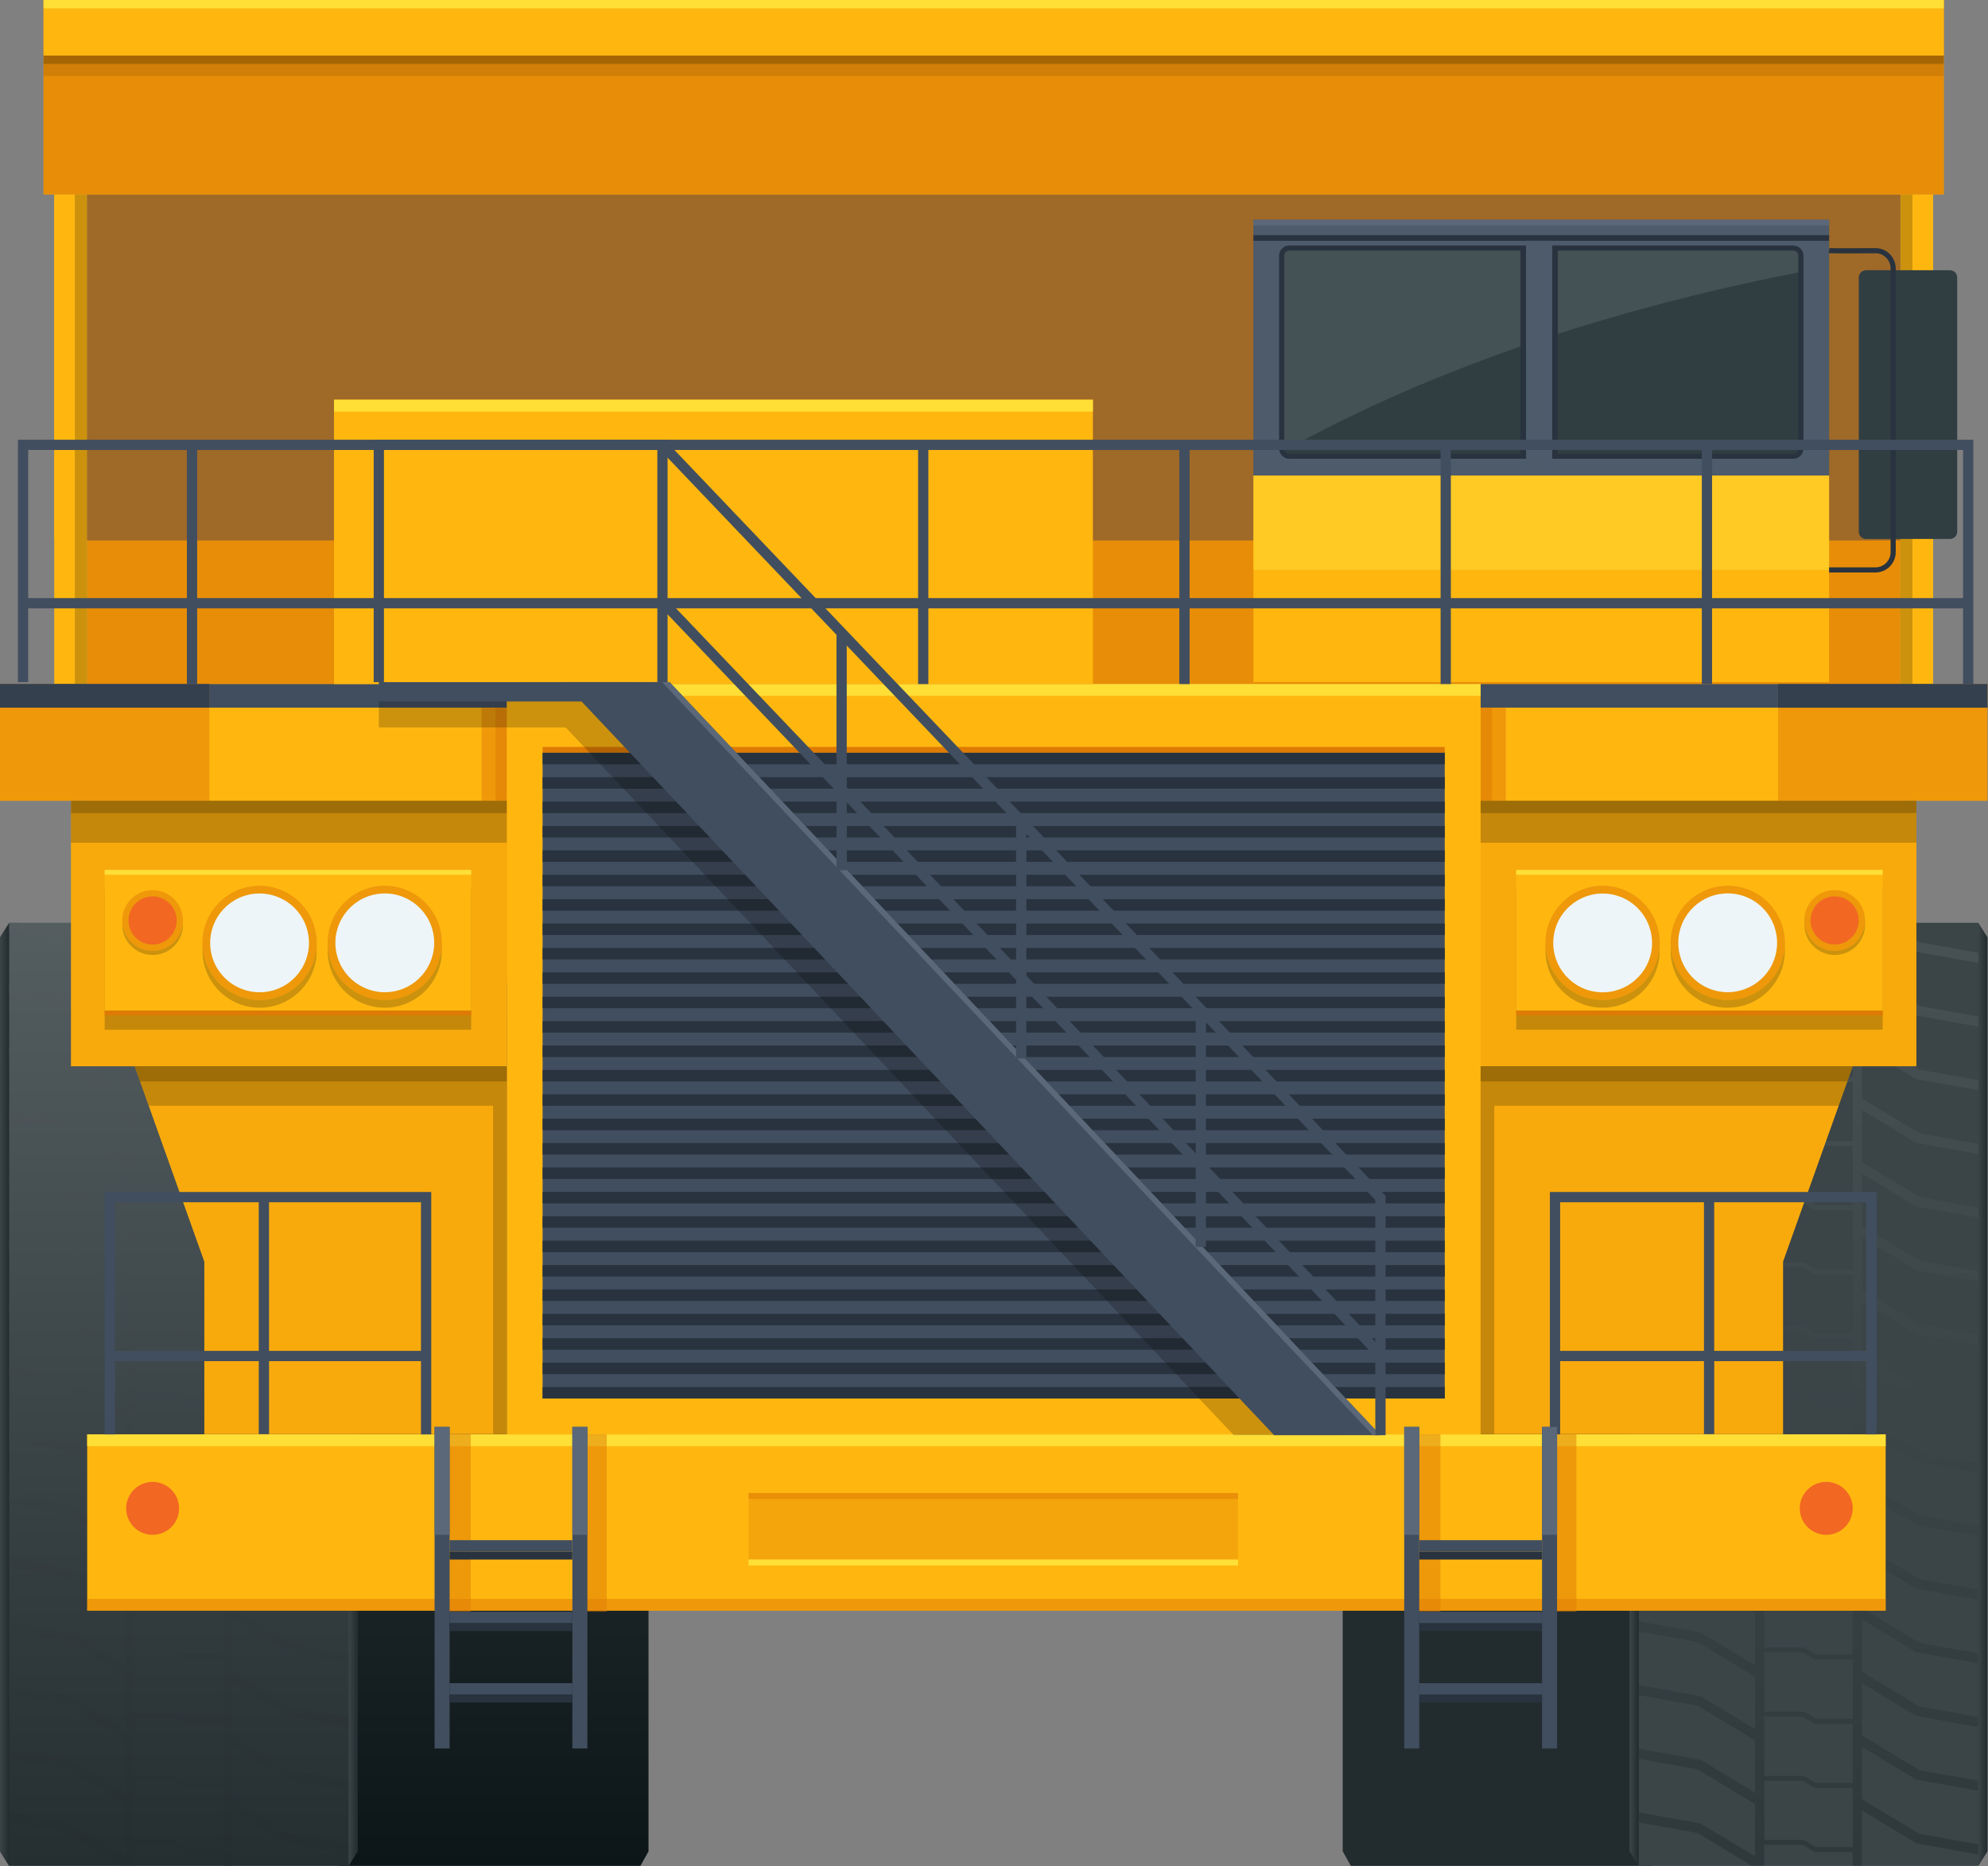 <svg width="769" height="722" viewBox="0 0 769 722" fill="none" xmlns="http://www.w3.org/2000/svg">
<rect x="0" y="0" width="769" height="722" fill="#808080" stroke="none"/>
<g clip-path="url(#clip0_860_817)">
<path d="M247.721 357.03H131.181L128.051 362.65V716.26L131.181 721.88H247.721L250.861 716.26V362.65L247.721 357.03Z" fill="url(#paint0_linear_860_817)"/>
<path d="M639.071 357.03H522.531L519.391 362.65V716.26L522.531 721.88H639.071L642.211 716.26V362.65L639.071 357.03Z" fill="url(#paint1_linear_860_817)"/>
<path d="M747.771 75.21H735.031V271.41H747.771V75.21Z" fill="#FFB710"/>
<g style="mix-blend-mode:multiply" opacity="0.2">
<path d="M739.791 75.21H735.031V271.41H739.791V75.21Z" fill="black"/>
</g>
<path d="M747.771 75.21H735.031V209H747.771V75.21Z" fill="#FFB710"/>
<g style="mix-blend-mode:multiply" opacity="0.2">
<path d="M739.791 75.21H735.031V209H739.791V75.21Z" fill="black"/>
</g>
<path d="M20.987 271.4H33.727L33.727 75.2H20.987L20.987 271.4Z" fill="#FFB710"/>
<g style="mix-blend-mode:multiply" opacity="0.2">
<path d="M28.959 271.4H33.719L33.719 75.2H28.959L28.959 271.4Z" fill="black"/>
</g>
<path d="M20.987 209H33.727L33.727 75.21H20.987L20.987 209Z" fill="#FFB710"/>
<g style="mix-blend-mode:multiply" opacity="0.2">
<path d="M28.959 209H33.719L33.719 75.21H28.959L28.959 209Z" fill="black"/>
</g>
<path d="M735.031 75.21H33.73V380H735.031V75.21Z" fill="#FFB710"/>
<path opacity="0.7" d="M735.031 75.21H33.73V380H735.031V75.21Z" fill="#DE7B04"/>
<path d="M735.031 75.21H33.73V209H735.031V75.21Z" fill="#414E5F"/>
<path opacity="0.6" d="M735.031 75.21H33.73V209H735.031V75.21Z" fill="#DE7B04"/>
<path d="M751.889 0H16.859V75.21H751.889V0Z" fill="#FFB710"/>
<path opacity="0.7" d="M751.889 0H16.859V75.21H751.889V0Z" fill="#DE7B04"/>
<g style="mix-blend-mode:multiply" opacity="0.1">
<path d="M751.889 21.49H16.859V29.4H751.889V21.49Z" fill="black"/>
</g>
<path d="M751.889 0H16.859V21.49H751.889V0Z" fill="#FFB710"/>
<path d="M751.889 0H16.859V3.23H751.889V0Z" fill="#FFDE36"/>
<g style="mix-blend-mode:multiply" opacity="0.2">
<path d="M751.889 21.49H16.859V24.72H751.889V21.49Z" fill="black"/>
</g>
<path d="M134.83 357.03H3.54L0 362.65V716.26L3.54 721.88H134.83L138.36 716.26V362.65L134.83 357.03Z" fill="url(#paint2_linear_860_817)"/>
<path d="M0 716.26L3.54 721.88V357.03L0 362.65V716.26Z" fill="url(#paint3_linear_860_817)"/>
<path d="M138.358 716.26L134.828 721.88V357.03L138.358 362.65V716.26Z" fill="url(#paint4_linear_860_817)"/>
<g style="mix-blend-mode:multiply" opacity="0.5">
<path d="M99.628 357.03H92.328L110.908 368.25L134.828 372.54V368.64L112.118 364.57L99.628 357.03Z" fill="url(#paint5_linear_860_817)"/>
<path d="M89.859 375.76V357.03H86.269V366.98H71.989L67.359 364.22H52.089V357.04H48.499V373.29L27.449 360.57L7.739 357.03H3.539V360.17L26.239 364.24L48.509 377.69V397.91L27.459 385.19L3.539 380.9V384.8L26.239 388.87L48.509 402.32V422.55L27.459 409.83L3.539 405.54V409.44L26.239 413.51L48.509 426.96V447.19L27.459 434.47L3.539 430.18V434.08L26.239 438.15L48.509 451.6V471.83L27.459 459.11L3.539 454.82V458.72L26.239 462.79L48.509 476.24V496.46L27.459 483.74L3.539 479.45V483.35L26.239 487.42L48.509 500.87V521.1L27.459 508.38L3.539 504.09V507.99L26.239 512.06L48.509 525.51V545.74L27.459 533.02L3.539 528.73V532.63L26.239 536.7L48.509 550.15V570.38L27.459 557.66L3.539 553.37V557.27L26.239 561.34L48.509 574.79V595.01L27.459 582.29L3.539 578V581.9L26.239 585.97L48.509 599.42V619.65L27.459 606.93L3.539 602.64V606.54L26.239 610.61L48.509 624.06V644.29L27.459 631.57L3.539 627.28V631.18L26.239 635.25L48.509 648.7V668.93L27.459 656.21L3.539 651.92V655.82L26.239 659.89L48.509 673.34V693.56L27.459 680.84L3.539 676.55V680.45L26.239 684.52L48.509 697.97V718.2L27.459 705.48L3.539 701.19V705.09L26.239 709.16L47.269 721.87H52.089V713.77H66.889L71.519 716.53H86.269V721.87H89.859V700.46L110.909 713.18L134.829 717.47V713.57L112.129 709.5L89.859 696.05V675.82L110.909 688.54L134.829 692.83V688.93L112.129 684.86L89.859 671.41V651.18L110.909 663.9L134.829 668.19V664.29L112.129 660.22L89.859 646.77V626.54L110.909 639.26L134.829 643.55V639.65L112.129 635.58L89.859 622.13V601.9L110.909 614.62L134.829 618.91V615.01L112.129 610.94L89.859 597.49V577.27L110.909 589.99L134.829 594.28V590.38L112.129 586.31L89.859 572.86V552.63L110.909 565.35L134.829 569.64V565.74L112.129 561.67L89.859 548.22V527.99L110.909 540.71L134.829 545V541.1L112.129 537.03L89.859 523.58V503.35L110.909 516.07L134.829 520.36V516.46L112.129 512.39L89.859 498.94V478.72L110.909 491.44L134.829 495.73V491.83L112.129 487.76L89.859 474.31V454.08L110.909 466.8L134.829 471.09V467.19L112.129 463.12L89.859 449.67V429.44L110.909 442.16L134.829 446.45V442.55L112.129 438.48L89.859 425.03V404.8L110.909 417.52L134.829 421.81V417.91L112.129 413.84L89.859 400.39V380.17L110.909 392.89L134.829 397.18V393.28L112.129 389.21L89.859 375.76ZM86.269 714.62H71.989L67.359 711.86H52.089V688.95H66.889L71.519 691.71H86.269V714.62ZM86.269 689.79H71.989L67.359 687.03H52.089V664.12H66.889L71.519 666.88H86.269V689.79ZM86.269 664.96H71.989L67.359 662.2H52.089V639.29H66.889L71.519 642.05H86.269V664.96ZM86.269 640.12H71.989L67.359 637.36H52.089V614.45H66.889L71.519 617.21H86.269V640.12ZM86.269 615.29H71.989L67.359 612.53H52.089V589.62H66.889L71.519 592.38H86.269V615.29ZM86.269 590.46H71.989L67.359 587.7H52.099V564.79H66.899L71.529 567.55H86.279V590.46H86.269ZM86.269 565.63H71.989L67.359 562.87H52.099V539.96H66.899L71.529 542.72H86.279V565.63H86.269ZM86.269 540.79H71.989L67.359 538.03H52.089V515.12H66.889L71.519 517.88H86.269V540.79ZM86.269 515.96H71.989L67.359 513.2H52.089V490.29H66.889L71.519 493.05H86.269V515.96ZM86.269 491.13H71.989L67.359 488.37H52.089V465.46H66.889L71.519 468.22H86.269V491.13ZM86.269 466.3H71.989L67.359 463.54H52.089V440.63H66.889L71.519 443.39H86.269V466.3ZM86.269 441.47H71.989L67.359 438.71H52.089V415.8H66.889L71.519 418.56H86.269V441.47ZM86.269 416.63H71.989L67.359 413.87H52.089V390.96H66.889L71.519 393.72H86.269V416.63ZM86.269 391.8H71.989L67.359 389.04H52.089V366.13H66.889L71.519 368.89H86.269V391.8Z" fill="url(#paint6_linear_860_817)"/>
</g>
<path d="M765.218 357.03H633.928L630.398 362.65V716.26L633.928 721.88H765.218L768.758 716.26V362.65L765.218 357.03Z" fill="url(#paint7_linear_860_817)"/>
<path d="M630.398 716.26L633.928 721.88V357.03L630.398 362.65V716.26Z" fill="url(#paint8_linear_860_817)"/>
<path d="M768.759 716.26L765.219 721.88V357.03L768.759 362.65V716.26Z" fill="url(#paint9_linear_860_817)"/>
<g style="mix-blend-mode:multiply" opacity="0.5">
<path d="M730.029 357.03H722.719L741.309 368.25L765.219 372.54V368.64L742.519 364.57L730.029 357.03Z" fill="url(#paint10_linear_860_817)"/>
<path d="M720.248 375.76V357.03H716.658V366.98H702.378L697.748 364.22H682.478V357.04H678.888V373.29L657.838 360.57L638.128 357.03H633.918V360.17L656.618 364.24L678.888 377.69V397.91L657.838 385.19L633.918 380.9V384.8L656.618 388.87L678.888 402.32V422.55L657.838 409.83L633.918 405.54V409.44L656.618 413.51L678.888 426.96V447.19L657.838 434.47L633.918 430.18V434.08L656.618 438.15L678.888 451.6V471.83L657.838 459.11L633.918 454.82V458.72L656.618 462.79L678.888 476.24V496.46L657.838 483.74L633.918 479.45V483.35L656.618 487.42L678.888 500.87V521.1L657.838 508.38L633.918 504.09V507.99L656.618 512.06L678.888 525.51V545.74L657.838 533.02L633.918 528.73V532.63L656.618 536.7L678.888 550.15V570.38L657.838 557.66L633.918 553.37V557.27L656.618 561.34L678.888 574.79V595.01L657.838 582.29L633.918 578V581.9L656.618 585.97L678.888 599.42V619.65L657.838 606.93L633.918 602.64V606.54L656.618 610.61L678.888 624.06V644.29L657.838 631.57L633.918 627.28V631.18L656.618 635.25L678.888 648.7V668.93L657.838 656.21L633.918 651.92V655.82L656.618 659.89L678.888 673.34V693.56L657.838 680.84L633.918 676.55V680.45L656.618 684.52L678.888 697.97V718.2L657.838 705.48L633.918 701.19V705.09L656.618 709.16L677.648 721.87H682.468V713.77H697.268L701.898 716.53H716.648V721.87H720.238V700.46L741.288 713.18L765.208 717.47V713.57L742.508 709.5L720.238 696.05V675.82L741.288 688.54L765.208 692.83V688.93L742.508 684.86L720.238 671.41V651.18L741.288 663.9L765.208 668.19V664.29L742.508 660.22L720.238 646.77V626.54L741.288 639.26L765.208 643.55V639.65L742.508 635.58L720.238 622.13V601.9L741.288 614.62L765.208 618.91V615.01L742.508 610.94L720.238 597.49V577.27L741.288 589.99L765.208 594.28V590.38L742.508 586.31L720.238 572.86V552.63L741.288 565.35L765.208 569.64V565.74L742.508 561.67L720.238 548.22V527.99L741.288 540.71L765.208 545V541.1L742.508 537.03L720.238 523.58V503.35L741.288 516.07L765.208 520.36V516.46L742.508 512.39L720.238 498.94V478.72L741.288 491.44L765.208 495.73V491.83L742.508 487.76L720.238 474.31V454.08L741.288 466.8L765.208 471.09V467.19L742.508 463.12L720.238 449.67V429.44L741.288 442.16L765.208 446.45V442.55L742.508 438.48L720.238 425.03V404.8L741.288 417.52L765.208 421.81V417.91L742.508 413.84L720.238 400.39V380.17L741.288 392.89L765.208 397.18V393.28L742.508 389.21L720.238 375.76H720.248ZM716.668 714.62H702.388L697.758 711.86H682.488V688.95H697.288L701.918 691.71H716.668V714.62ZM716.668 689.79H702.388L697.758 687.03H682.488V664.12H697.288L701.918 666.88H716.668V689.79ZM716.668 664.96H702.388L697.758 662.2H682.488V639.29H697.288L701.918 642.05H716.668V664.96ZM716.668 640.12H702.388L697.758 637.36H682.488V614.45H697.288L701.918 617.21H716.668V640.12ZM716.668 615.29H702.388L697.758 612.53H682.488V589.62H697.288L701.918 592.38H716.668V615.29ZM716.668 590.46H702.388L697.758 587.7H682.498V564.79H697.298L701.928 567.55H716.678V590.46H716.668ZM716.668 565.63H702.388L697.758 562.87H682.498V539.96H697.298L701.928 542.72H716.678V565.63H716.668ZM716.668 540.79H702.388L697.758 538.03H682.488V515.12H697.288L701.918 517.88H716.668V540.79ZM716.668 515.96H702.388L697.758 513.2H682.488V490.29H697.288L701.918 493.05H716.668V515.96ZM716.668 491.13H702.388L697.758 488.37H682.488V465.46H697.288L701.918 468.22H716.668V491.13ZM716.668 466.3H702.388L697.758 463.54H682.488V440.63H697.288L701.918 443.39H716.668V466.3ZM716.668 441.47H702.388L697.758 438.71H682.488V415.8H697.288L701.918 418.56H716.668V441.47ZM716.668 416.63H702.388L697.758 413.87H682.488V390.96H697.288L701.918 393.72H716.668V416.63ZM716.668 391.8H702.388L697.758 389.04H682.488V366.13H697.288L701.918 368.89H716.668V391.8Z" fill="url(#paint11_linear_860_817)"/>
</g>
<path d="M729.41 554.95H33.73V623.17H729.41V554.95Z" fill="#FFB710"/>
<path d="M729.41 554.95H33.73V559.52H729.41V554.95Z" fill="#FFDE36"/>
<path opacity="0.5" d="M729.41 618.6H33.73V623.17H729.41V618.6Z" fill="#DE7B04"/>
<path d="M768.76 264.65H0V309.81H768.76V264.65Z" fill="#FFB710"/>
<path d="M768.76 264.65H0V273.78H768.76V264.65Z" fill="#414E5F"/>
<path opacity="0.5" d="M81 264.65H0V309.81H81V264.65Z" fill="#DE7B04"/>
<path d="M81 264.65H0V273.78H81V264.65Z" fill="#414E5F"/>
<path opacity="0.5" d="M768.762 264.65H687.762V309.81H768.762V264.65Z" fill="#DE7B04"/>
<path d="M768.762 264.65H687.762V273.78H768.762V264.65Z" fill="#414E5F"/>
<path opacity="0.5" d="M81 264.65H0V273.78H81V264.65Z" fill="#29333F"/>
<path opacity="0.5" d="M768.762 264.65H687.762V273.78H768.762V264.65Z" fill="#29333F"/>
<path d="M572.742 264.65H196.012V554.95H572.742V264.65Z" fill="#FFB710"/>
<path d="M572.742 264.65H196.012V269.21H572.742V264.65Z" fill="#FFDE36"/>
<path d="M558.868 288.97H209.898V291.25H558.868V288.97Z" fill="#DE7B04"/>
<path d="M558.859 541.07V291.25H209.889V541.07H558.859Z" fill="#414E5F"/>
<path d="M707.529 85.05H484.859V184.01H707.529V85.05Z" fill="#414E5F"/>
<path opacity="0.5" d="M707.529 85.05H484.859V184.01H707.529V85.05Z" fill="#5B6879"/>
<path d="M693.651 94.97H498.751C496.559 94.97 494.781 96.747 494.781 98.94V173.52C494.781 175.712 496.559 177.49 498.751 177.49H693.651C695.844 177.49 697.621 175.712 697.621 173.52V98.94C697.621 96.747 695.844 94.97 693.651 94.97Z" fill="#29333F"/>
<path d="M693.652 96.95H498.742C497.648 96.95 496.762 97.837 496.762 98.93V173.53C496.762 174.624 497.648 175.51 498.742 175.51H693.652C694.745 175.51 695.632 174.624 695.632 173.53V98.93C695.632 97.837 694.745 96.95 693.652 96.95Z" fill="#303E42"/>
<path d="M707.529 85.05H484.859V87.23H707.529V85.05Z" fill="#5B6879"/>
<path d="M707.529 90.981H484.859V93.16H707.529V90.981Z" fill="#29333F"/>
<path d="M707.529 220.5H484.859V263.92H707.529V220.5Z" fill="#FFB710"/>
<path d="M707.529 184.01H484.859V220.5H707.529V184.01Z" fill="#FFB710"/>
<path opacity="0.5" d="M707.529 184.01H484.859V220.5H707.529V184.01Z" fill="#FFDE36"/>
<path d="M422.759 154.63H129.199V264.65H422.759V154.63Z" fill="#FFB710"/>
<path d="M422.759 154.63H129.199V159.24H422.759V154.63Z" fill="#FFDE36"/>
<path d="M558.868 291.25H209.898V295.7H558.868V291.25Z" fill="#29333F"/>
<path d="M558.868 300.69H209.898V305.14H558.868V300.69Z" fill="#29333F"/>
<path d="M558.868 310.13H209.898V314.58H558.868V310.13Z" fill="#29333F"/>
<path d="M558.868 319.57H209.898V324.02H558.868V319.57Z" fill="#29333F"/>
<path d="M558.868 329H209.898V333.45H558.868V329Z" fill="#29333F"/>
<path d="M558.868 338.44H209.898V342.89H558.868V338.44Z" fill="#29333F"/>
<path d="M558.868 347.88H209.898V352.33H558.868V347.88Z" fill="#29333F"/>
<path d="M558.868 357.31H209.898V361.76H558.868V357.31Z" fill="#29333F"/>
<path d="M558.868 366.75H209.898V371.2H558.868V366.75Z" fill="#29333F"/>
<path d="M558.868 376.19H209.898V380.64H558.868V376.19Z" fill="#29333F"/>
<path d="M558.868 385.63H209.898V390.08H558.868V385.63Z" fill="#29333F"/>
<path d="M558.868 395.06H209.898V399.51H558.868V395.06Z" fill="#29333F"/>
<path d="M558.868 404.5H209.898V408.95H558.868V404.5Z" fill="#29333F"/>
<path d="M558.868 413.94H209.898V418.39H558.868V413.94Z" fill="#29333F"/>
<path d="M558.868 423.38H209.898V427.83H558.868V423.38Z" fill="#29333F"/>
<path d="M558.868 432.81H209.898V437.26H558.868V432.81Z" fill="#29333F"/>
<path d="M558.868 442.25H209.898V446.7H558.868V442.25Z" fill="#29333F"/>
<path d="M558.868 451.69H209.898V456.14H558.868V451.69Z" fill="#29333F"/>
<path d="M558.868 461.12H209.898V465.57H558.868V461.12Z" fill="#29333F"/>
<path d="M558.868 470.56H209.898V475.01H558.868V470.56Z" fill="#29333F"/>
<path d="M558.868 480H209.898V484.45H558.868V480Z" fill="#29333F"/>
<path d="M558.868 489.44H209.898V493.89H558.868V489.44Z" fill="#29333F"/>
<path d="M558.868 498.87H209.898V503.32H558.868V498.87Z" fill="#29333F"/>
<path d="M558.868 508.31H209.898V512.76H558.868V508.31Z" fill="#29333F"/>
<path d="M558.868 517.75H209.898V522.2H558.868V517.75Z" fill="#29333F"/>
<path d="M558.868 527.19H209.898V531.64H558.868V527.19Z" fill="#29333F"/>
<path d="M558.868 536.62H209.898V541.07H558.868V536.62Z" fill="#29333F"/>
<path opacity="0.5" d="M582.488 273.78H572.738V309.81H582.488V273.78Z" fill="#DE7B04"/>
<path opacity="0.5" d="M577.118 273.78H572.738V309.81H577.118V273.78Z" fill="#DE7B04"/>
<path opacity="0.5" d="M186.27 309.811H196.02V273.781H186.27V309.811Z" fill="#DE7B04"/>
<path opacity="0.5" d="M191.64 309.811H196.02V273.781H191.64V309.811Z" fill="#DE7B04"/>
<path d="M741.298 309.81H572.738V412.52H741.298V309.81Z" fill="#FFB710"/>
<path opacity="0.2" d="M741.298 309.81H572.738V412.52H741.298V309.81Z" fill="#DE7B04"/>
<g style="mix-blend-mode:multiply" opacity="0.2">
<path d="M741.298 309.81H572.738V326.04H741.298V309.81Z" fill="black"/>
</g>
<g style="mix-blend-mode:multiply" opacity="0.2">
<path d="M728.258 343.989H586.508V398.399H728.258V343.989Z" fill="black"/>
</g>
<g style="mix-blend-mode:multiply" opacity="0.2">
<path d="M741.298 309.81H572.738V314.58H741.298V309.81Z" fill="black"/>
</g>
<path d="M728.258 336.55H586.508V390.96H728.258V336.55Z" fill="#FFB710"/>
<path d="M728.258 390.96H586.508V392.78H728.258V390.96Z" fill="#DE7B04"/>
<path d="M728.258 336.55H586.508V338.44H728.258V336.55Z" fill="#FFDE36"/>
<g style="mix-blend-mode:multiply" opacity="0.2">
<path d="M619.916 389.88C632.122 389.88 642.016 379.985 642.016 367.78C642.016 355.574 632.122 345.68 619.916 345.68C607.711 345.68 597.816 355.574 597.816 367.78C597.816 379.985 607.711 389.88 619.916 389.88Z" fill="black"/>
</g>
<path d="M628.371 385.198C639.648 380.527 645.003 367.599 640.332 356.322C635.661 345.046 622.733 339.691 611.457 344.362C600.18 349.033 594.826 361.961 599.496 373.237C604.167 384.513 617.095 389.868 628.371 385.198Z" fill="#FFB710"/>
<path opacity="0.5" d="M628.371 385.198C639.648 380.527 645.003 367.599 640.332 356.322C635.661 345.046 622.733 339.691 611.457 344.362C600.18 349.033 594.826 361.961 599.496 373.237C604.167 384.513 617.095 389.868 628.371 385.198Z" fill="#DE7B04"/>
<path d="M638.804 367.868C640.495 357.45 633.42 347.634 623.003 345.943C612.585 344.252 602.769 351.327 601.078 361.744C599.386 372.162 606.461 381.978 616.879 383.669C627.297 385.36 637.113 378.286 638.804 367.868Z" fill="#EEF5F9"/>
<g style="mix-blend-mode:multiply" opacity="0.2">
<path d="M668.338 389.88C680.544 389.88 690.438 379.985 690.438 367.78C690.438 355.574 680.544 345.68 668.338 345.68C656.133 345.68 646.238 355.574 646.238 367.78C646.238 379.985 656.133 389.88 668.338 389.88Z" fill="black"/>
</g>
<path d="M676.797 385.198C688.074 380.527 693.428 367.599 688.758 356.322C684.087 345.046 671.159 339.691 659.883 344.362C648.606 349.033 643.251 361.961 647.922 373.237C652.593 384.513 665.521 389.868 676.797 385.198Z" fill="#FFB710"/>
<path opacity="0.5" d="M676.797 385.198C688.074 380.527 693.428 367.599 688.758 356.322C684.087 345.046 671.159 339.691 659.883 344.362C648.606 349.033 643.251 361.961 647.922 373.237C652.593 384.513 665.521 389.868 676.797 385.198Z" fill="#DE7B04"/>
<path d="M686.908 369.144C689.332 358.872 682.971 348.58 672.699 346.156C662.427 343.731 652.134 350.093 649.71 360.365C647.286 370.637 653.647 380.929 663.919 383.354C674.191 385.778 684.484 379.416 686.908 369.144Z" fill="#EEF5F9"/>
<g style="mix-blend-mode:multiply" opacity="0.2">
<path d="M718.027 366.034C722.616 361.445 722.616 354.006 718.027 349.417C713.438 344.828 705.999 344.828 701.41 349.417C696.821 354.006 696.821 361.445 701.41 366.034C705.999 370.623 713.438 370.623 718.027 366.034Z" fill="black"/>
</g>
<path d="M721.121 358.804C722.612 352.488 718.701 346.16 712.385 344.669C706.069 343.179 699.741 347.09 698.25 353.406C696.759 359.722 700.671 366.05 706.987 367.541C713.302 369.032 719.631 365.12 721.121 358.804Z" fill="#FFB710"/>
<path opacity="0.5" d="M721.121 358.804C722.612 352.488 718.701 346.16 712.385 344.669C706.069 343.179 699.741 347.09 698.25 353.406C696.759 359.722 700.671 366.05 706.987 367.541C713.302 369.032 719.631 365.12 721.121 358.804Z" fill="#DE7B04"/>
<path d="M718.745 358.244C719.926 353.239 716.827 348.225 711.823 347.044C706.818 345.863 701.804 348.962 700.623 353.966C699.442 358.971 702.541 363.985 707.545 365.166C712.55 366.347 717.564 363.248 718.745 358.244Z" fill="#F26722"/>
<path d="M572.738 412.52V488.11V554.84H689.718V488.11L716.668 412.52H572.738Z" fill="#FFB710"/>
<path opacity="0.2" d="M572.738 412.52V488.11V554.84H689.718V488.11L716.668 412.52H572.738Z" fill="#DE7B04"/>
<g style="mix-blend-mode:multiply" opacity="0.2">
<path d="M572.738 418.39H714.578L716.668 412.52H572.738V418.39Z" fill="black"/>
</g>
<g style="mix-blend-mode:multiply" opacity="0.2">
<path d="M716.668 412.52H572.738V420.17V427.82V554.84H578.018V427.82H711.208L716.668 412.52Z" fill="black"/>
</g>
<path d="M27.459 412.52H196.02V309.81H27.459V412.52Z" fill="#FFB710"/>
<path opacity="0.2" d="M27.459 412.52H196.02V309.81H27.459V412.52Z" fill="#DE7B04"/>
<g style="mix-blend-mode:multiply" opacity="0.2">
<path d="M27.459 326.04H196.02V309.81H27.459V326.04Z" fill="black"/>
</g>
<g style="mix-blend-mode:multiply" opacity="0.2">
<path d="M40.492 398.409H182.242V343.999H40.492V398.409Z" fill="black"/>
</g>
<g style="mix-blend-mode:multiply" opacity="0.2">
<path d="M27.459 314.58H196.02V309.81H27.459V314.58Z" fill="black"/>
</g>
<path d="M40.492 390.96H182.242V336.55H40.492V390.96Z" fill="#FFB710"/>
<path d="M40.492 392.79H182.242V390.97H40.492V392.79Z" fill="#DE7B04"/>
<path d="M40.492 338.439H182.242V336.549H40.492V338.439Z" fill="#FFDE36"/>
<g style="mix-blend-mode:multiply" opacity="0.2">
<path d="M148.83 389.88C161.036 389.88 170.93 379.985 170.93 367.78C170.93 355.574 161.036 345.68 148.83 345.68C136.625 345.68 126.73 355.574 126.73 367.78C126.73 379.985 136.625 389.88 148.83 389.88Z" fill="black"/>
</g>
<path d="M169.246 373.242C173.917 361.966 168.562 349.038 157.285 344.367C146.009 339.696 133.081 345.051 128.41 356.327C123.74 367.604 129.094 380.532 140.371 385.202C151.647 389.873 164.575 384.518 169.246 373.242Z" fill="#FFB710"/>
<path opacity="0.5" d="M169.246 373.242C173.917 361.966 168.562 349.038 157.285 344.367C146.009 339.696 133.081 345.051 128.41 356.327C123.74 367.604 129.094 380.532 140.371 385.202C151.647 389.873 164.575 384.518 169.246 373.242Z" fill="#DE7B04"/>
<path d="M151.909 383.634C162.327 381.943 169.401 372.127 167.71 361.709C166.019 351.291 156.203 344.217 145.785 345.908C135.367 347.599 128.293 357.415 129.984 367.833C131.675 378.251 141.491 385.325 151.909 383.634Z" fill="#EEF5F9"/>
<g style="mix-blend-mode:multiply" opacity="0.2">
<path d="M100.42 389.88C112.626 389.88 122.52 379.985 122.52 367.78C122.52 355.574 112.626 345.68 100.42 345.68C88.215 345.68 78.32 355.574 78.32 367.78C78.32 379.985 88.215 389.88 100.42 389.88Z" fill="black"/>
</g>
<path d="M105.486 386.297C117.366 383.493 124.723 371.59 121.919 359.711C119.115 347.832 107.212 340.475 95.333 343.279C83.454 346.083 76.097 357.985 78.901 369.865C81.704 381.744 93.607 389.101 105.486 386.297Z" fill="#FFB710"/>
<path opacity="0.5" d="M105.486 386.297C117.366 383.493 124.723 371.59 121.919 359.711C119.115 347.832 107.212 340.475 95.333 343.279C83.454 346.083 76.097 357.985 78.901 369.865C81.704 381.744 93.607 389.101 105.486 386.297Z" fill="#DE7B04"/>
<path d="M104.8 383.386C115.072 380.962 121.434 370.67 119.01 360.398C116.585 350.126 106.293 343.764 96.021 346.188C85.749 348.613 79.387 358.905 81.812 369.177C84.236 379.449 94.528 385.811 104.8 383.386Z" fill="#EEF5F9"/>
<g style="mix-blend-mode:multiply" opacity="0.2">
<path d="M67.351 366.034C71.94 361.445 71.94 354.006 67.351 349.417C62.763 344.828 55.323 344.828 50.734 349.417C46.146 354.006 46.146 361.445 50.734 366.034C55.323 370.623 62.763 370.623 67.351 366.034Z" fill="black"/>
</g>
<path d="M61.728 367.57C68.044 366.079 71.956 359.751 70.465 353.435C68.975 347.119 62.646 343.208 56.33 344.698C50.014 346.189 46.103 352.517 47.594 358.833C49.084 365.149 55.413 369.061 61.728 367.57Z" fill="#FFB710"/>
<path opacity="0.5" d="M61.728 367.57C68.044 366.079 71.956 359.751 70.465 353.435C68.975 347.119 62.646 343.208 56.33 344.698C50.014 346.189 46.103 352.517 47.594 358.833C49.084 365.149 55.413 369.061 61.728 367.57Z" fill="#DE7B04"/>
<path d="M61.17 365.195C66.174 364.014 69.274 359 68.093 353.996C66.912 348.991 61.897 345.892 56.893 347.073C51.889 348.254 48.789 353.269 49.971 358.273C51.152 363.277 56.166 366.377 61.17 365.195Z" fill="#F26722"/>
<path d="M196.01 412.52V488.11V554.84H79.04V488.11L52.09 412.52H196.01Z" fill="#FFB710"/>
<path opacity="0.2" d="M196.01 412.52V488.11V554.84H79.04V488.11L52.09 412.52H196.01Z" fill="#DE7B04"/>
<g style="mix-blend-mode:multiply" opacity="0.2">
<path d="M196.01 418.39H54.18L52.09 412.52H196.01V418.39Z" fill="black"/>
</g>
<g style="mix-blend-mode:multiply" opacity="0.2">
<path d="M52.09 412.52H196.01V420.17V427.82V554.84H190.74V427.82H57.55L52.09 412.52Z" fill="black"/>
</g>
<g style="mix-blend-mode:multiply" opacity="0.2">
<path d="M518.359 555.26L256.259 277.54V270.04H249.169L243.389 263.91H202.279L208.049 270.04H146.539V281.44H218.819L477.239 555.26H518.359Z" fill="black"/>
</g>
<path d="M492.868 555.26H533.978L259.018 263.91H217.898L492.868 555.26Z" fill="#414E5F"/>
<path d="M531.04 555.26H533.98L259.02 263.91H256.07L531.04 555.26Z" fill="#5B6879"/>
<path d="M256.259 263.91H146.539V271.4H256.259V263.91Z" fill="#414E5F"/>
<path opacity="0.1" d="M693.65 96.95H498.75C497.66 96.95 496.77 97.84 496.77 98.93V173.52C496.77 173.77 496.83 174.02 496.92 174.24C517.15 163.3 582.33 127.48 695.65 105.39V98.93C695.65 97.84 694.76 96.95 693.67 96.95H693.65Z" fill="white"/>
<path d="M600.429 93.16H590.289V181.4H600.429V93.16Z" fill="#414E5F"/>
<path opacity="0.5" d="M600.429 93.16H590.289V181.4H600.429V93.16Z" fill="#5B6879"/>
<path d="M588.129 177.49H590.289V95.05H588.129V177.49Z" fill="#29333F"/>
<path d="M600.442 177.49H602.602V95.05H600.442V177.49Z" fill="#29333F"/>
<path d="M754.28 104.55H721.83C720.278 104.55 719.02 105.808 719.02 107.36V205.71C719.02 207.262 720.278 208.52 721.83 208.52H754.28C755.831 208.52 757.09 207.262 757.09 205.71V107.36C757.09 105.808 755.831 104.55 754.28 104.55Z" fill="#303E42"/>
<path d="M725.449 221.49H707.529V219.51H725.449C728.689 219.51 731.319 216.88 731.319 213.64V103.86C731.319 102.28 730.709 100.8 729.589 99.691C728.479 98.581 727.009 97.921 725.429 97.99C708.319 98.081 707.609 97.971 707.379 97.941L707.669 95.981C707.899 96.01 709.879 96.091 725.419 96.01C727.579 95.96 729.499 96.811 730.989 98.29C732.479 99.781 733.309 101.75 733.309 103.86V213.64C733.309 217.97 729.789 221.49 725.459 221.49H725.449Z" fill="#29333F"/>
<path d="M599.531 461.17V554.96H603.501V526.61H659.131V554.85H663.101V526.61H721.881V554.96H725.851V461.17H599.541H599.531ZM603.501 522.64V465.14H659.131V522.64H603.501ZM663.091 522.64V465.14H721.871V522.64H663.091Z" fill="#414E5F"/>
<path d="M40.5 461.17V554.96H44.47V526.61H100.1V554.85H104.07V526.61H162.85V554.96H166.82V461.17H40.5ZM44.46 522.64V465.14H100.09V522.64H44.46ZM104.06 522.64V465.14H162.84V522.64H104.06Z" fill="#414E5F"/>
<path d="M258.241 263.91H254.271V174.09H148.521V263.91H144.551V170.13H258.241V263.91Z" fill="#414E5F"/>
<path d="M535.97 555.26H532V464.25L254.82 173.48L257.69 170.74L535.97 462.66V555.26Z" fill="#414E5F"/>
<path d="M763.32 264.65H759.35V174.09H10.9V263.91H6.93V170.13H763.32V264.65Z" fill="#414E5F"/>
<path d="M359.111 172.11H355.141V264.65H359.111V172.11Z" fill="#414E5F"/>
<path d="M460.161 172.11H456.191V264.65H460.161V172.11Z" fill="#414E5F"/>
<path d="M561.22 172.11H557.25V264.65H561.22V172.11Z" fill="#414E5F"/>
<path d="M662.271 172.11H658.301V264.65H662.271V172.11Z" fill="#414E5F"/>
<path d="M76.259 172.11H72.289V264.65H76.259V172.11Z" fill="#414E5F"/>
<path d="M761.338 231.399H8.918V235.369H761.338V231.399Z" fill="#414E5F"/>
<path d="M327.54 245.07H323.57V336.68H327.54V245.07Z" fill="#414E5F"/>
<path d="M397.021 317.931H393.051V409.541H397.021V317.931Z" fill="#414E5F"/>
<path d="M466.49 390.79H462.52V482.4H466.49V390.79Z" fill="#414E5F"/>
<path d="M257.694 231.365L254.82 234.104L532.552 525.446L535.425 522.706L257.694 231.365Z" fill="#414E5F"/>
<g style="mix-blend-mode:multiply" opacity="0.5">
<path d="M609.788 554.87H599.738V623.54H609.788V554.87Z" fill="#DE7B04"/>
</g>
<g style="mix-blend-mode:multiply" opacity="0.5">
<path d="M557.191 554.87H547.141V623.54H557.191V554.87Z" fill="#DE7B04"/>
</g>
<path d="M602.308 552.05H596.488V676.47H602.308V552.05Z" fill="#414E5F"/>
<path d="M602.308 552.05H596.488V593.8H602.308V552.05Z" fill="#5B6879"/>
<path d="M549 552.05H543.18V676.47H549V552.05Z" fill="#414E5F"/>
<path d="M549 552.05H543.18V593.8H549V552.05Z" fill="#5B6879"/>
<path d="M596.48 595.88H549V600.34H596.48V595.88Z" fill="#414E5F"/>
<path d="M596.48 600.34H549V603.37H596.48V600.34Z" fill="#29333F"/>
<path d="M596.48 623.54H549V628H596.48V623.54Z" fill="#414E5F"/>
<path d="M596.48 628H549V631.03H596.48V628Z" fill="#29333F"/>
<path d="M596.48 651.21H549V655.67H596.48V651.21Z" fill="#414E5F"/>
<path d="M596.48 655.66H549V658.69H596.48V655.66Z" fill="#29333F"/>
<g style="mix-blend-mode:multiply" opacity="0.5">
<path d="M234.702 554.87H224.652V623.54H234.702V554.87Z" fill="#DE7B04"/>
</g>
<g style="mix-blend-mode:multiply" opacity="0.5">
<path d="M182.101 554.87H172.051V623.54H182.101V554.87Z" fill="#DE7B04"/>
</g>
<path d="M227.222 552.05H221.402V676.47H227.222V552.05Z" fill="#414E5F"/>
<path d="M227.222 552.05H221.402V593.8H227.222V552.05Z" fill="#5B6879"/>
<path d="M173.922 552.05H168.102V676.47H173.922V552.05Z" fill="#414E5F"/>
<path d="M173.922 552.05H168.102V593.8H173.922V552.05Z" fill="#5B6879"/>
<path d="M221.39 595.88H173.91V600.34H221.39V595.88Z" fill="#414E5F"/>
<path d="M221.39 600.34H173.91V603.37H221.39V600.34Z" fill="#29333F"/>
<path d="M221.39 623.54H173.91V628H221.39V623.54Z" fill="#414E5F"/>
<path d="M221.39 628H173.91V631.03H221.39V628Z" fill="#29333F"/>
<path d="M221.39 651.21H173.91V655.67H221.39V651.21Z" fill="#414E5F"/>
<path d="M221.39 655.66H173.91V658.69H221.39V655.66Z" fill="#29333F"/>
<path d="M710.349 593.03C715.574 590.865 718.055 584.875 715.89 579.651C713.726 574.426 707.736 571.944 702.511 574.109C697.286 576.273 694.805 582.263 696.969 587.488C699.134 592.713 705.124 595.194 710.349 593.03Z" fill="#F26722"/>
<path d="M62.958 593.036C68.183 590.871 70.664 584.881 68.5 579.656C66.336 574.431 60.346 571.95 55.121 574.115C49.896 576.279 47.415 582.269 49.579 587.494C51.743 592.719 57.733 595.2 62.958 593.036Z" fill="#F26722"/>
<path d="M478.911 577.62H289.551V603.37H478.911V577.62Z" fill="#FFB710"/>
<path opacity="0.3" d="M478.911 577.62H289.551V603.37H478.911V577.62Z" fill="#DE7B04"/>
<path opacity="0.5" d="M478.911 577.62H289.551V579.93H478.911V577.62Z" fill="#DE7B04"/>
<path d="M478.911 603.37H289.551V605.68H478.911V603.37Z" fill="#FFDE36"/>
</g>
<defs>
<linearGradient id="paint0_linear_860_817" x1="189.451" y1="349.31" x2="189.451" y2="744.61" gradientUnits="userSpaceOnUse">
<stop stop-color="#3C4548"/>
<stop offset="1" stop-color="#091215"/>
</linearGradient>
<linearGradient id="paint1_linear_860_817" x1="580.801" y1="0" x2="580.801" y2="0" gradientUnits="userSpaceOnUse">
<stop stop-color="#3C4548"/>
<stop offset="1" stop-color="#091215"/>
</linearGradient>
<linearGradient id="paint2_linear_860_817" x1="69.18" y1="349.31" x2="69.18" y2="744.61" gradientUnits="userSpaceOnUse">
<stop stop-color="#555E61"/>
<stop offset="1" stop-color="#222B2E"/>
</linearGradient>
<linearGradient id="paint3_linear_860_817" x1="0" y1="539.45" x2="3.54" y2="539.45" gradientUnits="userSpaceOnUse">
<stop stop-color="#3B4447"/>
<stop offset="1" stop-color="#222B2E"/>
</linearGradient>
<linearGradient id="paint4_linear_860_817" x1="134.828" y1="0" x2="138.358" y2="0" gradientUnits="userSpaceOnUse">
<stop stop-color="#3B4447"/>
<stop offset="1" stop-color="#222B2E"/>
</linearGradient>
<linearGradient id="paint5_linear_860_817" x1="113.578" y1="358.84" x2="113.578" y2="728.271" gradientUnits="userSpaceOnUse">
<stop stop-color="#555E61"/>
<stop offset="1" stop-color="#222B2E"/>
</linearGradient>
<linearGradient id="paint6_linear_860_817" x1="69.179" y1="358.84" x2="69.179" y2="728.27" gradientUnits="userSpaceOnUse">
<stop stop-color="#555E61"/>
<stop offset="1" stop-color="#222B2E"/>
</linearGradient>
<linearGradient id="paint7_linear_860_817" x1="699.578" y1="0" x2="699.578" y2="0" gradientUnits="userSpaceOnUse">
<stop stop-color="#555E61"/>
<stop offset="1" stop-color="#222B2E"/>
</linearGradient>
<linearGradient id="paint8_linear_860_817" x1="630.398" y1="0" x2="633.928" y2="0" gradientUnits="userSpaceOnUse">
<stop stop-color="#3B4447"/>
<stop offset="1" stop-color="#222B2E"/>
</linearGradient>
<linearGradient id="paint9_linear_860_817" x1="765.219" y1="0" x2="768.759" y2="0" gradientUnits="userSpaceOnUse">
<stop stop-color="#3B4447"/>
<stop offset="1" stop-color="#222B2E"/>
</linearGradient>
<linearGradient id="paint10_linear_860_817" x1="743.969" y1="358.84" x2="743.969" y2="728.271" gradientUnits="userSpaceOnUse">
<stop stop-color="#555E61"/>
<stop offset="1" stop-color="#222B2E"/>
</linearGradient>
<linearGradient id="paint11_linear_860_817" x1="699.578" y1="358.84" x2="699.578" y2="728.27" gradientUnits="userSpaceOnUse">
<stop stop-color="#555E61"/>
<stop offset="1" stop-color="#222B2E"/>
</linearGradient>
<clipPath id="clip0_860_817">
<rect width="768.76" height="721.88" fill="white"/>
</clipPath>
</defs>
</svg>
